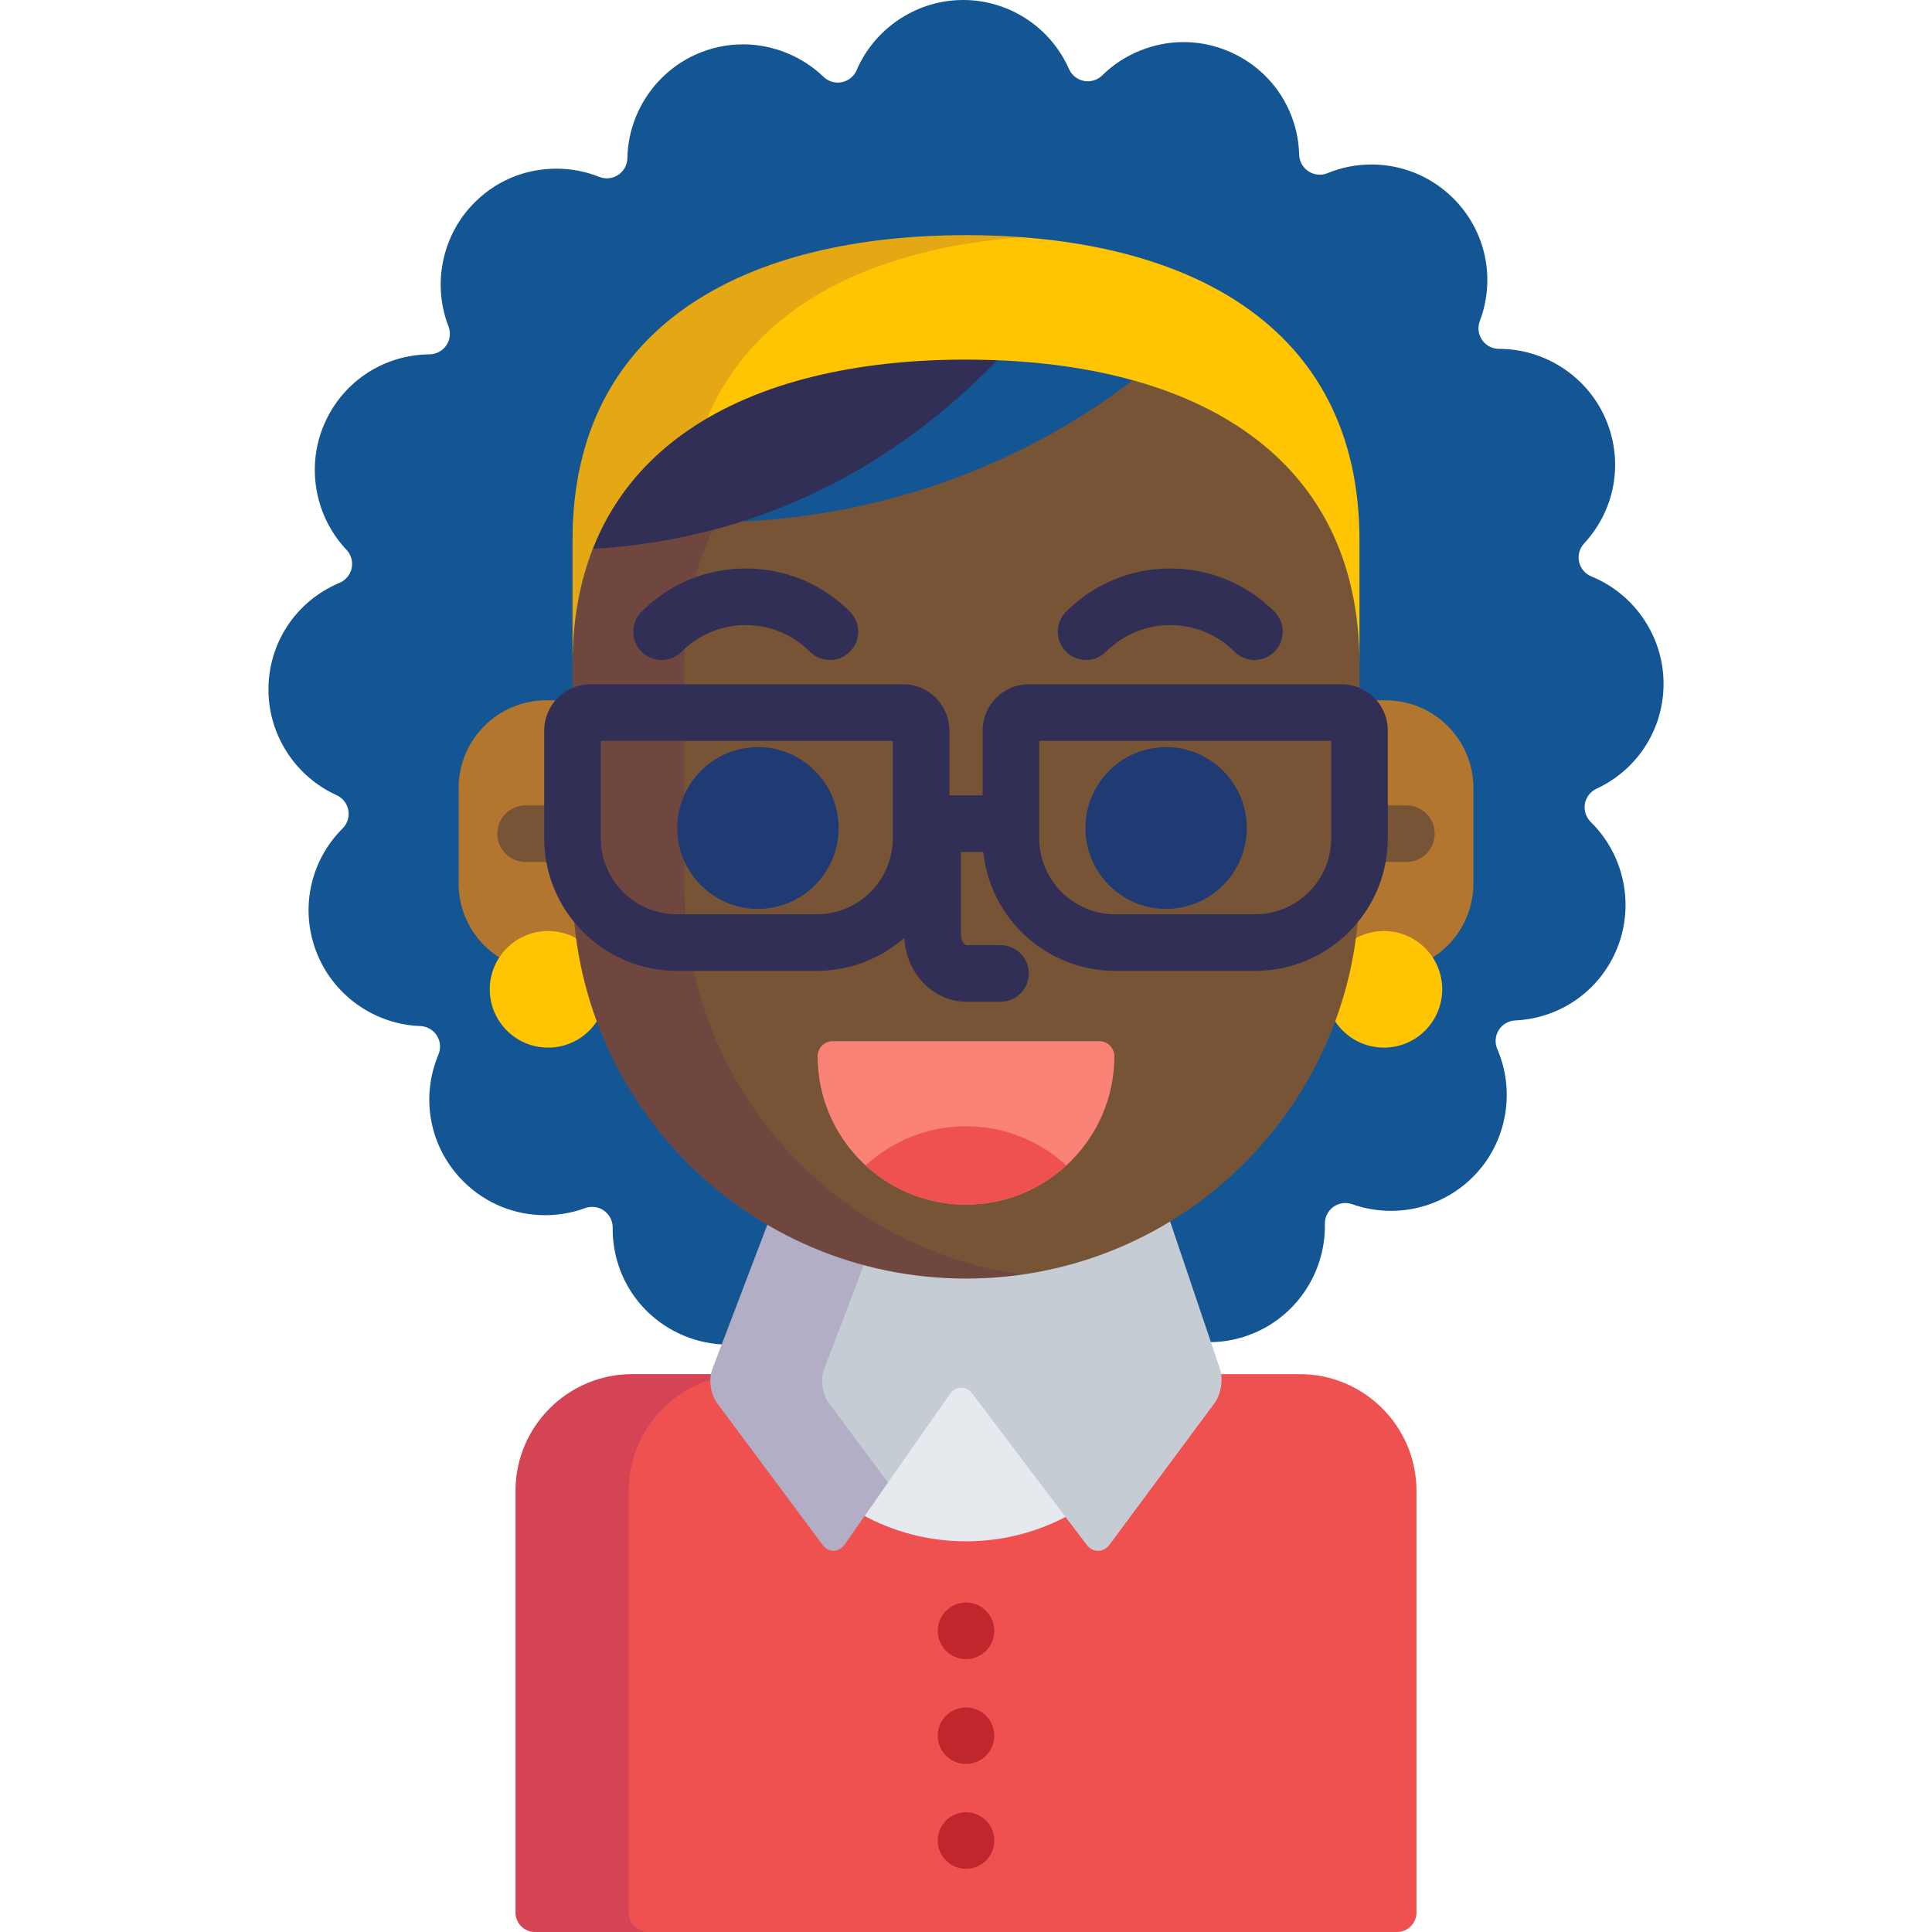 <?xml version="1.0" encoding="iso-8859-1"?>
<!-- Generator: Adobe Illustrator 19.0.0, SVG Export Plug-In . SVG Version: 6.00 Build 0)  -->
<svg version="1.1" id="Capa_1" xmlns="http://www.w3.org/2000/svg" xmlns:xlink="http://www.w3.org/1999/xlink" x="0px" y="0px"
	 viewBox="0 0 512 512" style="enable-background:new 0 0 512 512;" xml:space="preserve">
<path style="fill:#135693;" d="M423.087,209.02c11.484-5.333,18.44-16.941,17.722-29.573c-0.666-11.76-8.154-22.235-19.074-26.687
	c-1.654-0.674-2.873-2.117-3.258-3.862c-0.386-1.744,0.109-3.566,1.324-4.876c8.609-9.282,10.658-22.659,5.215-34.082
	c-5.061-10.624-15.947-17.487-27.754-17.487c0,0-0.002,0-0.004,0c-1.785,0-3.457-0.875-4.473-2.343
	c-1.017-1.469-1.25-3.345-0.62-5.015c4.463-11.849,1.296-25.006-8.063-33.52c-5.66-5.147-12.985-7.982-20.632-7.982
	c-4.03,0-7.96,0.771-11.672,2.295c-0.664,0.271-1.366,0.405-2.064,0.405c-1.038,0-2.072-0.297-2.968-0.882
	c-1.497-0.974-2.421-2.62-2.471-4.407c-0.354-12.657-8.262-23.639-20.147-27.98c-3.396-1.242-6.936-1.87-10.513-1.87
	c-7.985,0-15.839,3.218-21.545,8.827c-1.026,1.01-2.4,1.561-3.813,1.561c-0.34,0-0.682-0.032-1.023-0.099
	c-1.755-0.334-3.231-1.512-3.956-3.144C278.391,7.184,267.378,0,255.247,0c-0.392,0-0.786,0.008-1.183,0.023
	c-11.771,0.446-22.387,7.734-27.044,18.569c-0.702,1.642-2.171,2.832-3.924,3.184c-0.357,0.073-0.717,0.108-1.074,0.108
	c-1.395,0-2.753-0.538-3.777-1.524c-5.672-5.47-13.448-8.607-21.332-8.607c-4.37,0-8.621,0.925-12.64,2.746
	c-10.725,4.865-17.795,15.628-18.012,27.419c-0.03,1.787-0.938,3.443-2.425,4.433c-0.907,0.601-1.958,0.91-3.014,0.91
	c-0.681,0-1.364-0.127-2.013-0.388c-3.623-1.441-7.448-2.174-11.37-2.174c-8.527,0-16.444,3.41-22.294,9.604
	c-8.09,8.563-10.561,21.197-6.295,32.192c0.646,1.667,0.43,3.543-0.57,5.022c-1.004,1.479-2.67,2.371-4.454,2.388
	c-12.662,0.113-23.793,7.813-28.356,19.613c-4.247,10.986-1.757,23.618,6.353,32.182c1.225,1.298,1.74,3.116,1.37,4.863
	c-0.368,1.748-1.573,3.206-3.22,3.896c-11.678,4.895-19.068,16.23-18.827,28.883c0.222,11.774,7.309,22.524,18.053,27.387
	c1.63,0.735,2.791,2.227,3.11,3.983c0.32,1.758-0.243,3.561-1.509,4.823c-8.956,8.95-11.509,22.237-6.497,33.859
	c4.658,10.815,15.284,18.087,27.07,18.522c1.787,0.066,3.427,1.003,4.387,2.51c0.962,1.506,1.122,3.389,0.429,5.035
	c-4.904,11.673-2.24,24.94,6.79,33.802c5.768,5.66,13.398,8.775,21.481,8.776h0.002c3.63,0,7.193-0.63,10.59-1.873
	c0.605-0.222,1.239-0.332,1.869-0.332c1.108,0,2.209,0.339,3.139,0.997c1.461,1.031,2.322,2.711,2.304,4.499
	c-0.127,12.661,7.358,23.933,19.068,28.719c3.499,1.431,7.164,2.187,10.898,2.271l11.961-31.39c0.174-0.457-0.008-0.973-0.429-1.219
	c-31.542-18.486-51.136-52.65-51.136-89.159v-58.46c0-50.717,37.642-79.805,103.273-79.805c65.633,0,103.275,29.088,103.275,79.805
	v58.46c0,36.374-18.579,69.387-49.698,88.308c-0.4,0.243-0.578,0.731-0.428,1.175l10.7,31.632c0.2,0.004,0.397,0.021,0.599,0.021
	c4.777,0,9.383-1.094,13.692-3.249c10.537-5.267,17.193-16.287,16.96-28.076c-0.034-1.785,0.809-3.476,2.258-4.522
	c0.94-0.676,2.054-1.025,3.183-1.025c0.611,0,1.228,0.103,1.819,0.313c3.298,1.171,6.754,1.765,10.275,1.765
	c8.852,0,17.266-3.814,23.087-10.462c7.762-8.861,9.754-21.581,5.078-32.406c-0.71-1.642-0.567-3.525,0.378-5.04
	c0.946-1.516,2.576-2.47,4.36-2.555c12.648-0.592,23.477-8.706,27.596-20.67c3.831-11.138,0.861-23.666-7.565-31.919
	c-1.275-1.25-1.857-3.049-1.554-4.81C420.318,211.273,421.465,209.773,423.087,209.02z"/>
<path style="fill:#E6E9ED;" d="M344.469,364.169h-21.854c0.368,2.315-0.236,5.303-1.524,7.037l-27.799,37.483
	c-0.628,0.845-1.442,1.31-2.293,1.31c-0.001,0,0,0-0.001,0c-0.843,0-1.653-0.458-2.283-1.289l-30.188-39.91
	c-1.005-1.327-2.354-2.058-3.801-2.058c-1.484,0-2.898,0.803-3.876,2.202l-27.744,39.683c-0.604,0.865-1.392,1.341-2.214,1.341
	c-0.801,0-1.578-0.453-2.191-1.275l-27.887-37.491c-1.298-1.744-1.849-4.747-1.381-7.032h-21.902
	c-17.04,0-30.905,13.864-30.905,30.905V506.85c0,2.845,2.306,5.15,5.15,5.15h228.447c2.845,0,5.15-2.306,5.15-5.15V395.074
	C375.374,378.033,361.509,364.169,344.469,364.169z"/>
<path style="fill:#EF5050;" d="M344.469,364.169h-21.854c0.368,2.315-0.236,5.303-1.524,7.037l-27.799,37.483
	c-0.628,0.845-1.442,1.31-2.293,1.31c-0.001,0,0,0-0.001,0c-0.843,0-1.653-0.458-2.283-1.289l-5.43-7.18
	c-8.109,4.416-17.4,6.935-27.285,6.935c-10.076,0-19.538-2.612-27.756-7.189l-5.138,7.349c-0.604,0.865-1.392,1.341-2.214,1.341
	c-0.801,0-1.578-0.453-2.191-1.275L190.814,371.2c-1.298-1.744-1.849-4.747-1.381-7.032h-21.902
	c-17.04,0-30.905,13.864-30.905,30.905V506.85c0,2.845,2.306,5.15,5.15,5.15h228.447c2.845,0,5.15-2.306,5.15-5.15V395.074
	C375.374,378.033,361.509,364.169,344.469,364.169z"/>
<path style="opacity:0.15;fill:#440075;enable-background:new    ;" d="M189.292,365.294c0.024-0.388,0.067-0.766,0.142-1.125
	h-21.902c-17.04,0-30.905,13.864-30.905,30.905V506.85c0,2.845,2.306,5.15,5.15,5.15h30.002c-2.845,0-5.15-2.306-5.15-5.15V395.074
	C166.628,380.888,176.241,368.91,189.292,365.294z"/>
<path style="fill:#C5CCD3;" d="M309.755,322.707c-15.669,9.59-34.077,15.124-53.755,15.124c-19.06,0-36.926-5.196-52.269-14.237
	l-14.96,39.259c-1.009,2.646-0.45,6.673,1.24,8.945l27.888,37.491c1.691,2.272,4.402,2.233,6.026-0.089l27.744-39.683
	c1.624-2.322,4.351-2.372,6.06-0.114l30.189,39.911c1.71,2.259,4.488,2.245,6.177-0.029l27.799-37.483
	c1.688-2.274,2.325-6.333,1.418-9.016L309.755,322.707z"/>
<path style="opacity:0.15;fill:#440075;enable-background:new    ;" d="M218.387,362.853l10.875-28.539
	c-9.06-2.431-17.629-6.064-25.53-10.72l-14.96,39.259c-1.009,2.646-0.45,6.673,1.24,8.945l27.888,37.491
	c1.691,2.272,4.402,2.233,6.026-0.089l11.397-16.301l-15.696-21.102C217.935,369.525,217.377,365.499,218.387,362.853z"/>
<g>
	<path style="fill:#B2762F;" d="M152.727,234.557v-48.964h-7.938c-12.844,0-23.254,10.412-23.254,23.254v25.276
		c0,12.842,10.41,23.254,23.254,23.254h10.483C153.609,250.033,152.727,242.396,152.727,234.557z"/>
	<path style="fill:#B2762F;" d="M367.213,185.593h-7.938v48.964c0,7.84-0.883,15.477-2.546,22.82h10.483
		c12.844,0,23.254-10.412,23.254-23.254v-25.276C390.467,196.005,380.057,185.593,367.213,185.593z"/>
</g>
<g>
	<circle style="fill:#FFC502;" cx="145.25" cy="262.18" r="15.453"/>
	<circle style="fill:#FFC502;" cx="366.75" cy="262.18" r="15.453"/>
</g>
<g>
	<path style="fill:#775436;" d="M372.714,213.436h-13.439v15h13.439c4.143,0,7.5-3.357,7.5-7.5
		C380.214,216.794,376.856,213.436,372.714,213.436z"/>
	<path style="fill:#775436;" d="M152.727,213.436h-13.439c-4.143,0-7.5,3.357-7.5,7.5s3.357,7.5,7.5,7.5h13.439V213.436z"/>
	<path style="fill:#775436;" d="M151.727,176.097c0-57.59,46.686-80.805,104.273-80.805l0,0c57.59,0,104.275,23.215,104.275,80.805
		v58.46c0,57.589-46.686,104.274-104.275,104.274l0,0c-57.588,0-104.273-46.686-104.273-104.274L151.727,176.097L151.727,176.097z"
		/>
</g>
<g style="opacity:0.15;">
	<path style="fill:#440075;" d="M181.374,234.557v-58.46c0-13.818,2.691-25.654,7.573-35.668c-9.844,2.59-20.449,4.354-31.852,5.024
		c-3.48,8.888-5.369,19.07-5.369,30.644v58.46c0,57.589,46.686,104.274,104.273,104.274c5.033,0,9.98-0.364,14.824-1.054
		C220.259,330.579,181.374,287.112,181.374,234.557z"/>
</g>
<path style="fill:#135693;" d="M263.051,95.425c-15.105,15.373-36.082,31.227-63.73,40.606c-0.309,0.727-2.031,1.446-2.321,2.188
	c43.554-2.282,78.463-18.463,103.198-37.448C288.792,97.604,276.256,95.876,263.051,95.425z"/>
<g>
	<path style="fill:#312F56;" d="M156,145.525c50.913-2.667,86.123-27.087,108.239-50.021c-3.066-0.14-6.169-0.213-9.308-0.213
		C208.886,95.292,169.812,110.137,156,145.525z"/>
	<path style="fill:#312F56;" d="M265.146,250.474h-8.999c-0.458,0-1.499-1.059-1.499-2.802v-22.566c0-0.11-0.012-0.218-0.017-0.327
		h-3.22c-0.513,0-0.942,0.388-0.995,0.898c-0.881,8.584-4.864,16.125-10.769,21.576v0.419c0,9.815,7.401,17.802,16.499,17.802h8.999
		c4.143,0,7.5-3.357,7.5-7.5C272.646,253.831,269.289,250.474,265.146,250.474z"/>
	<path style="fill:#312F56;" d="M219.939,174.904c-1.92,0-3.839-0.732-5.304-2.197c-4.547-4.547-10.586-7.051-17.005-7.051
		s-12.458,2.504-17.005,7.051c-2.93,2.93-7.679,2.929-10.607,0.001c-2.93-2.929-2.93-7.678-0.001-10.606
		c7.38-7.381,17.187-11.445,27.612-11.445c10.426,0,20.232,4.064,27.612,11.445c2.929,2.929,2.929,7.678-0.001,10.606
		C223.778,174.172,221.858,174.904,219.939,174.904z"/>
	<path style="fill:#312F56;" d="M332.444,174.904c-1.92,0-3.839-0.732-5.304-2.197c-4.547-4.547-10.586-7.051-17.005-7.051
		c-6.42,0-12.46,2.504-17.008,7.052c-2.929,2.929-7.678,2.928-10.606-0.001c-2.929-2.929-2.929-7.678,0.001-10.606
		c7.381-7.38,17.188-11.444,27.613-11.444c10.426,0,20.232,4.064,27.612,11.445c2.929,2.929,2.929,7.678-0.001,10.606
		C336.283,174.172,334.363,174.904,332.444,174.904z"/>
</g>
<g>
	<path style="fill:#203A74;" d="M200.863,240.872c-11.792,0-21.386-9.617-21.386-21.438s9.594-21.438,21.386-21.438
		c11.789,0,21.381,9.617,21.381,21.438S212.652,240.872,200.863,240.872z"/>
	<path style="fill:#203A74;" d="M309.03,240.872c-11.791,0-21.384-9.617-21.384-21.438s9.593-21.438,21.384-21.438
		c11.79,0,21.383,9.617,21.383,21.438S320.82,240.872,309.03,240.872z"/>
</g>
<g>
	<path style="fill:#C0272D;" d="M256,439.69c-1.97,0-3.91-0.8-5.3-2.199c-1.4-1.391-2.2-3.33-2.2-5.301c0-1.98,0.8-3.909,2.2-5.3
		c1.39-1.399,3.33-2.2,5.3-2.2s3.91,0.801,5.3,2.2c1.4,1.391,2.2,3.33,2.2,5.3c0,1.971-0.8,3.9-2.2,5.301
		C259.899,438.89,257.97,439.69,256,439.69z"/>
	<path style="fill:#C0272D;" d="M256,467.479c-1.97,0-3.91-0.81-5.3-2.199c-1.4-1.4-2.2-3.33-2.2-5.301c0-1.979,0.8-3.91,2.2-5.31
		c1.39-1.39,3.33-2.19,5.3-2.19s3.91,0.801,5.3,2.19c1.4,1.399,2.2,3.33,2.2,5.31c0,1.971-0.8,3.9-2.2,5.301
		C259.91,466.67,257.97,467.479,256,467.479z"/>
	<path style="fill:#C0272D;" d="M256,495.26c-1.97,0-3.91-0.8-5.3-2.19c-1.4-1.399-2.2-3.329-2.2-5.31c0-1.97,0.8-3.9,2.2-5.3
		c1.39-1.4,3.33-2.2,5.3-2.2s3.91,0.8,5.3,2.2c1.4,1.399,2.2,3.33,2.2,5.3c0,1.98-0.8,3.91-2.2,5.31
		C259.91,494.46,257.97,495.26,256,495.26z"/>
</g>
<path style="fill:#312F56;" d="M355.513,181.335h-82.847c-6.762,0-12.263,5.501-12.263,12.262v17.183h-8.807v-17.183
	c0-6.761-5.5-12.262-12.261-12.262h-82.849c-6.761,0-12.261,5.501-12.261,12.262v28.57c0,19.364,15.753,35.118,35.115,35.118h37.139
	c18.144,0,33.117-13.832,34.932-31.506h9.176c1.814,17.674,16.788,31.506,34.932,31.506h37.139
	c19.363,0,35.117-15.754,35.117-35.118v-28.57C367.775,186.836,362.274,181.335,355.513,181.335z M236.597,222.167
	c0,11.093-9.024,20.118-20.116,20.118h-37.139c-11.092,0-20.115-9.025-20.115-20.118v-25.832h77.37L236.597,222.167L236.597,222.167
	z M352.775,222.167c0,11.093-9.024,20.118-20.117,20.118h-37.139c-11.092,0-20.116-9.025-20.116-20.118v-25.832h77.372V222.167z"/>
<path style="fill:#FB8276;" d="M256,319.237c-21.678,0-39.316-17.637-39.316-39.314c0-2.209,1.791-3.999,3.998-3.999h70.637
	c2.207,0,3.998,1.79,3.998,3.999C295.316,301.601,277.678,319.237,256,319.237z"/>
<path style="fill:#EF5050;" d="M282.586,308.856c-7.005-6.442-16.343-10.382-26.586-10.382c-10.241,0-19.579,3.939-26.584,10.382
	c7.005,6.44,16.343,10.381,26.584,10.381C266.243,319.237,275.581,315.297,282.586,308.856z"/>
<path style="fill:#FFC502;" d="M256,62.326c-57.588,0-104.273,23.215-104.273,80.805v32.966c0-57.59,46.686-80.805,104.273-80.805
	c57.59,0,104.275,23.215,104.275,80.805v-32.966C360.275,85.541,313.59,62.326,256,62.326z"/>
<g style="opacity:0.15;">
	<path style="fill:#440075;" d="M270.824,62.869c-4.844-0.362-9.791-0.543-14.824-0.543c-57.588,0-104.273,23.215-104.273,80.805
		v32.966c0-31.33,13.82-52.484,35.694-65.264C200.219,80.484,232.093,65.766,270.824,62.869z"/>
</g>
<g>
</g>
<g>
</g>
<g>
</g>
<g>
</g>
<g>
</g>
<g>
</g>
<g>
</g>
<g>
</g>
<g>
</g>
<g>
</g>
<g>
</g>
<g>
</g>
<g>
</g>
<g>
</g>
<g>
</g>
</svg>
